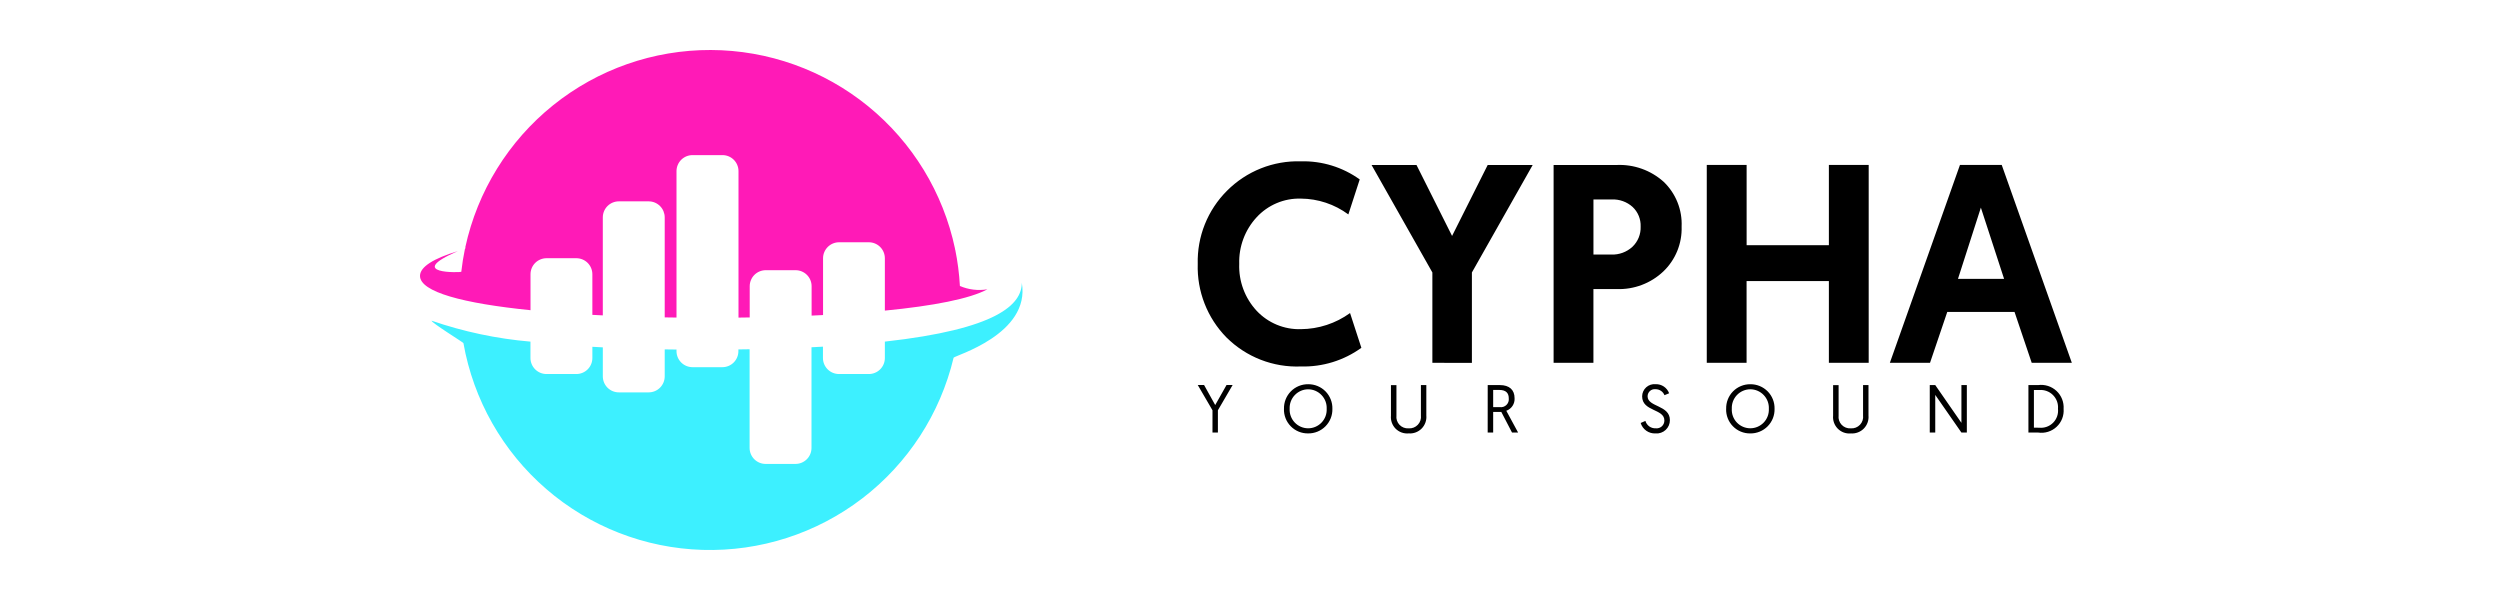 <svg width="250" height="60" viewBox="0 0 250 60" fill="none" xmlns="http://www.w3.org/2000/svg">
<rect width="250" height="60" fill="white"/>
<path d="M130.092 36.647C128.718 36.702 127.348 36.472 126.067 35.973C124.786 35.473 123.622 34.715 122.647 33.745C121.697 32.778 120.952 31.628 120.459 30.365C119.965 29.102 119.732 27.753 119.774 26.397C119.738 25.041 119.979 23.692 120.483 22.432C120.987 21.172 121.743 20.029 122.704 19.072C123.669 18.102 124.823 17.341 126.094 16.835C127.365 16.33 128.727 16.091 130.094 16.133C132.198 16.079 134.263 16.714 135.972 17.943L134.835 21.442C133.46 20.425 131.797 19.871 130.087 19.86C129.259 19.836 128.436 19.99 127.673 20.312C126.91 20.634 126.225 21.116 125.664 21.725C124.495 22.991 123.87 24.666 123.923 26.388C123.859 28.12 124.486 29.808 125.664 31.079C126.229 31.681 126.915 32.157 127.678 32.473C128.441 32.79 129.262 32.941 130.087 32.916C131.854 32.905 133.574 32.341 135.005 31.305L136.137 34.781C134.381 36.05 132.257 36.706 130.092 36.647ZM143.237 36.281V27.246L137.156 16.499H141.65L145.207 23.594L148.768 16.501H153.267L147.19 27.246V36.289L143.237 36.281ZM155.36 36.281V16.499H161.662C163.39 16.421 165.08 17.025 166.367 18.18C166.968 18.756 167.439 19.454 167.748 20.226C168.058 20.999 168.199 21.828 168.162 22.66C168.19 23.496 168.04 24.329 167.724 25.103C167.407 25.878 166.93 26.577 166.324 27.154C165.706 27.737 164.978 28.192 164.182 28.493C163.387 28.794 162.54 28.935 161.69 28.907H159.342V36.283L155.36 36.281ZM159.345 25.456H161.126C161.907 25.487 162.669 25.208 163.245 24.678C163.517 24.418 163.73 24.104 163.872 23.756C164.013 23.407 164.079 23.033 164.065 22.657C164.079 22.291 164.014 21.927 163.875 21.588C163.737 21.249 163.526 20.944 163.259 20.693C162.691 20.182 161.945 19.914 161.181 19.945H159.345V25.456ZM170.677 36.277V16.495H174.662V24.521H182.888V16.495H186.869V36.277H182.888V28.109H174.658V36.277H170.677ZM201.453 31.192H194.727L193.003 36.278H188.987L195.995 16.496H200.174L207.182 36.278H203.17L201.453 31.192ZM200.408 27.884L198.087 20.762L195.798 27.884H200.408Z" fill="black"/>
<path d="M121.248 43.253H121.79V41.028L123.262 38.503H122.652L121.521 40.505L120.409 38.503H119.777L121.249 41.028L121.248 43.253ZM128.396 40.879C128.384 41.201 128.439 41.522 128.556 41.823C128.672 42.123 128.849 42.397 129.075 42.627C129.3 42.857 129.57 43.039 129.868 43.162C130.166 43.285 130.486 43.346 130.809 43.341C131.132 43.346 131.453 43.285 131.752 43.162C132.051 43.04 132.323 42.858 132.55 42.627C132.777 42.397 132.954 42.124 133.073 41.824C133.191 41.523 133.248 41.202 133.239 40.879C133.247 40.558 133.191 40.238 133.072 39.939C132.954 39.64 132.777 39.367 132.552 39.138C132.326 38.908 132.056 38.727 131.758 38.604C131.461 38.481 131.141 38.419 130.819 38.422C130.497 38.418 130.177 38.479 129.878 38.602C129.58 38.725 129.31 38.907 129.084 39.137C128.858 39.366 128.682 39.639 128.564 39.938C128.446 40.237 128.389 40.557 128.398 40.878L128.396 40.879ZM128.965 40.879C128.954 40.628 128.993 40.378 129.081 40.143C129.168 39.907 129.303 39.693 129.476 39.511C129.649 39.328 129.857 39.183 130.087 39.083C130.317 38.983 130.566 38.931 130.817 38.93C131.068 38.931 131.316 38.983 131.547 39.083C131.777 39.183 131.985 39.328 132.157 39.511C132.331 39.693 132.465 39.907 132.553 40.143C132.641 40.378 132.68 40.628 132.668 40.879C132.681 41.13 132.642 41.381 132.555 41.617C132.468 41.852 132.334 42.068 132.161 42.25C131.988 42.433 131.779 42.578 131.548 42.678C131.317 42.778 131.068 42.83 130.817 42.83C130.565 42.83 130.316 42.778 130.085 42.678C129.854 42.578 129.646 42.433 129.473 42.25C129.3 42.068 129.166 41.852 129.079 41.617C128.991 41.381 128.953 41.13 128.965 40.879ZM140.867 43.341C141.107 43.359 141.347 43.324 141.572 43.24C141.796 43.156 142 43.023 142.168 42.852C142.336 42.681 142.464 42.475 142.544 42.249C142.625 42.023 142.655 41.783 142.633 41.544V38.506H142.091V41.54C142.112 41.709 142.095 41.881 142.042 42.043C141.989 42.205 141.901 42.354 141.783 42.477C141.666 42.602 141.522 42.698 141.363 42.76C141.204 42.822 141.033 42.847 140.863 42.835C140.693 42.847 140.524 42.822 140.365 42.76C140.207 42.699 140.065 42.603 139.948 42.48C139.832 42.357 139.745 42.21 139.692 42.05C139.64 41.889 139.623 41.719 139.644 41.551V38.513H139.095V41.559C139.072 41.798 139.102 42.038 139.182 42.264C139.262 42.49 139.391 42.696 139.559 42.866C139.729 43.036 139.934 43.167 140.16 43.249C140.386 43.331 140.627 43.362 140.866 43.341H140.867ZM148.768 43.254H149.317V41.191H150.13L151.201 43.253H151.81L150.63 41.077C150.886 40.986 151.105 40.814 151.254 40.588C151.403 40.361 151.475 40.093 151.458 39.822C151.458 38.995 150.949 38.507 149.978 38.507H148.771L148.768 43.254ZM149.317 40.711V38.995H149.942C150.613 38.995 150.877 39.327 150.877 39.83C150.892 39.951 150.879 40.074 150.839 40.19C150.799 40.305 150.732 40.41 150.645 40.495C150.558 40.58 150.452 40.644 150.336 40.682C150.219 40.72 150.096 40.73 149.975 40.712L149.317 40.711ZM164.067 42.298C164.163 42.612 164.361 42.886 164.63 43.075C164.899 43.265 165.223 43.359 165.552 43.342C165.736 43.358 165.921 43.335 166.095 43.275C166.27 43.215 166.43 43.119 166.565 42.994C166.7 42.869 166.808 42.717 166.881 42.548C166.954 42.379 166.991 42.196 166.99 42.012C166.99 40.493 164.759 40.717 164.759 39.632C164.759 39.53 164.78 39.43 164.821 39.338C164.862 39.245 164.923 39.163 164.998 39.095C165.074 39.028 165.163 38.977 165.26 38.947C165.356 38.917 165.458 38.908 165.559 38.92C165.75 38.92 165.936 38.976 166.095 39.083C166.253 39.189 166.376 39.341 166.448 39.518L166.912 39.327C166.812 39.054 166.629 38.819 166.388 38.656C166.147 38.493 165.86 38.41 165.569 38.419C165.399 38.401 165.227 38.42 165.064 38.473C164.901 38.526 164.751 38.612 164.623 38.726C164.496 38.84 164.393 38.98 164.323 39.136C164.252 39.292 164.215 39.461 164.214 39.633C164.214 41.166 166.438 40.861 166.438 42.047C166.439 42.157 166.418 42.266 166.374 42.367C166.331 42.468 166.266 42.559 166.185 42.633C166.103 42.707 166.007 42.763 165.902 42.797C165.798 42.831 165.687 42.842 165.577 42.83C165.346 42.842 165.118 42.776 164.93 42.642C164.741 42.507 164.604 42.313 164.54 42.091L164.067 42.298ZM172.613 40.88C172.601 41.203 172.656 41.524 172.773 41.824C172.889 42.124 173.066 42.398 173.292 42.628C173.517 42.859 173.787 43.041 174.085 43.163C174.383 43.286 174.703 43.347 175.026 43.342C175.349 43.347 175.67 43.286 175.969 43.163C176.268 43.041 176.54 42.859 176.767 42.628C176.993 42.398 177.171 42.125 177.29 41.825C177.408 41.524 177.465 41.203 177.456 40.88C177.464 40.559 177.407 40.239 177.289 39.94C177.171 39.641 176.994 39.369 176.769 39.139C176.543 38.91 176.273 38.728 175.975 38.605C175.678 38.482 175.358 38.42 175.036 38.423C174.714 38.419 174.394 38.481 174.096 38.604C173.798 38.727 173.528 38.908 173.302 39.138C173.077 39.367 172.9 39.64 172.782 39.939C172.664 40.238 172.608 40.558 172.616 40.879L172.613 40.88ZM173.181 40.88C173.169 40.629 173.208 40.378 173.295 40.142C173.383 39.906 173.517 39.691 173.691 39.508C173.864 39.326 174.072 39.18 174.303 39.08C174.534 38.981 174.782 38.929 175.034 38.928C175.285 38.929 175.533 38.981 175.764 39.081C175.994 39.181 176.202 39.326 176.374 39.508C176.548 39.69 176.682 39.905 176.77 40.14C176.858 40.376 176.897 40.626 176.885 40.877C176.897 41.128 176.859 41.379 176.771 41.614C176.684 41.85 176.55 42.066 176.377 42.248C176.204 42.43 175.995 42.576 175.764 42.676C175.533 42.776 175.284 42.827 175.033 42.828C174.781 42.828 174.533 42.778 174.302 42.679C174.071 42.581 173.862 42.436 173.688 42.255C173.515 42.073 173.381 41.858 173.293 41.622C173.206 41.387 173.167 41.136 173.179 40.885L173.181 40.88ZM185.083 43.342C185.322 43.36 185.563 43.326 185.787 43.241C186.012 43.157 186.216 43.025 186.384 42.854C186.552 42.682 186.68 42.476 186.76 42.251C186.84 42.025 186.871 41.784 186.849 41.545V38.507H186.306V41.54C186.328 41.709 186.311 41.881 186.258 42.043C186.205 42.205 186.116 42.354 185.999 42.477C185.881 42.602 185.738 42.698 185.579 42.76C185.42 42.822 185.249 42.847 185.078 42.835C184.909 42.847 184.739 42.822 184.581 42.76C184.423 42.699 184.281 42.603 184.164 42.48C184.048 42.357 183.961 42.21 183.908 42.05C183.855 41.889 183.839 41.719 183.86 41.551V38.513H183.311V41.559C183.288 41.798 183.318 42.038 183.398 42.264C183.478 42.489 183.607 42.694 183.775 42.865C183.944 43.035 184.148 43.167 184.372 43.25C184.597 43.333 184.837 43.365 185.076 43.346L185.083 43.342ZM192.976 43.255H193.525V39.491L196.142 43.255H196.684V38.508H196.142V42.285L193.525 38.508H192.976V43.255ZM202.842 43.255H203.818C204.149 43.304 204.486 43.278 204.805 43.179C205.124 43.079 205.417 42.909 205.661 42.681C205.906 42.453 206.096 42.173 206.217 41.861C206.338 41.55 206.387 41.215 206.361 40.882C206.382 40.55 206.329 40.217 206.207 39.908C206.084 39.599 205.894 39.321 205.651 39.093C205.407 38.867 205.117 38.696 204.8 38.595C204.483 38.494 204.148 38.464 203.818 38.508H202.842V43.255ZM203.391 42.767V39.002H203.926C204.178 38.981 204.431 39.015 204.668 39.102C204.905 39.189 205.121 39.327 205.299 39.506C205.477 39.685 205.614 39.901 205.701 40.138C205.787 40.375 205.82 40.629 205.798 40.88C205.826 41.134 205.796 41.391 205.712 41.632C205.628 41.873 205.491 42.092 205.311 42.273C205.131 42.454 204.914 42.592 204.675 42.678C204.436 42.764 204.18 42.796 203.927 42.771L203.391 42.767Z" fill="black"/>
<path d="M102.182 28.272C102.182 30.448 99.722 32.914 88.486 34.161V35.802C88.486 36.013 88.444 36.221 88.364 36.415C88.283 36.609 88.165 36.786 88.016 36.934C87.867 37.083 87.69 37.201 87.496 37.281C87.302 37.362 87.093 37.403 86.883 37.403H83.898C83.473 37.403 83.066 37.234 82.765 36.934C82.465 36.634 82.295 36.227 82.295 35.802V34.666C81.92 34.688 81.537 34.708 81.15 34.726V44.792C81.15 45.002 81.109 45.211 81.028 45.405C80.948 45.599 80.829 45.776 80.681 45.925C80.532 46.073 80.355 46.191 80.161 46.271C79.966 46.352 79.758 46.393 79.547 46.392H76.563C76.353 46.393 76.144 46.351 75.95 46.271C75.756 46.191 75.579 46.073 75.43 45.924C75.281 45.776 75.163 45.599 75.083 45.405C75.002 45.211 74.96 45.002 74.96 44.792V34.926L73.839 34.942V35.116C73.839 35.327 73.797 35.535 73.717 35.73C73.636 35.924 73.518 36.101 73.369 36.249C73.221 36.398 73.044 36.516 72.849 36.596C72.655 36.677 72.447 36.718 72.236 36.718H69.253C68.828 36.718 68.421 36.549 68.12 36.249C67.82 35.949 67.65 35.541 67.65 35.116V34.954C67.252 34.954 66.859 34.949 66.471 34.939V37.637C66.471 37.848 66.429 38.056 66.348 38.25C66.268 38.445 66.149 38.621 66 38.77C65.851 38.918 65.675 39.036 65.48 39.116C65.286 39.196 65.077 39.237 64.867 39.237H61.884C61.673 39.237 61.465 39.196 61.271 39.116C61.077 39.035 60.9 38.918 60.751 38.769C60.602 38.621 60.484 38.444 60.404 38.25C60.323 38.056 60.282 37.848 60.282 37.637V34.736C59.927 34.717 59.579 34.7 59.237 34.679V35.802C59.237 36.227 59.068 36.634 58.768 36.934C58.467 37.234 58.06 37.403 57.636 37.403H54.649C54.224 37.403 53.817 37.234 53.517 36.934C53.216 36.634 53.047 36.227 53.046 35.802V34.163C49.674 33.874 46.351 33.17 43.152 32.066C43.185 32.305 46.328 34.235 46.343 34.313C47.344 39.984 50.269 45.136 54.625 48.902C58.981 52.668 64.502 54.818 70.258 54.989C76.013 55.16 81.652 53.343 86.224 49.842C90.797 46.342 94.023 41.373 95.36 35.772C95.4 35.575 103.071 33.437 102.182 28.272Z" fill="#3DF0FF"/>
<path d="M46.551 24.719L46.508 24.908H46.49C46.335 25.654 46.215 26.411 46.129 27.181C46.12 27.247 40.41 27.442 45.78 25.113C43.379 25.839 42 26.68 42 27.588C42 29.197 46.325 30.341 53.051 31.02V27.422C53.051 27.212 53.093 27.003 53.173 26.809C53.254 26.614 53.373 26.438 53.521 26.289C53.67 26.141 53.847 26.023 54.042 25.943C54.236 25.862 54.445 25.821 54.655 25.821H57.633C57.844 25.821 58.052 25.863 58.247 25.943C58.441 26.023 58.618 26.141 58.767 26.29C58.916 26.439 59.034 26.616 59.114 26.81C59.195 27.004 59.236 27.213 59.236 27.423V31.486L60.281 31.538V21.737C60.281 21.312 60.45 20.905 60.75 20.604C61.051 20.304 61.458 20.135 61.883 20.135H64.866C65.076 20.135 65.285 20.176 65.48 20.256C65.674 20.337 65.851 20.455 66 20.603C66.15 20.752 66.268 20.929 66.349 21.123C66.429 21.318 66.471 21.526 66.471 21.737V31.739C66.858 31.746 67.251 31.751 67.65 31.755V17.111C67.65 16.901 67.692 16.693 67.773 16.499C67.853 16.304 67.972 16.128 68.12 15.979C68.269 15.831 68.446 15.713 68.64 15.632C68.835 15.552 69.043 15.511 69.253 15.511H72.247C72.457 15.511 72.665 15.552 72.86 15.632C73.054 15.713 73.231 15.831 73.38 15.979C73.529 16.128 73.647 16.304 73.727 16.499C73.808 16.693 73.85 16.901 73.85 17.111V31.76L74.971 31.744V28.622C74.971 28.412 75.012 28.203 75.093 28.009C75.173 27.814 75.291 27.637 75.44 27.488C75.589 27.34 75.766 27.221 75.96 27.141C76.155 27.061 76.363 27.019 76.574 27.019H79.558C79.768 27.019 79.977 27.06 80.171 27.141C80.365 27.221 80.542 27.339 80.691 27.488C80.84 27.636 80.958 27.813 81.039 28.007C81.119 28.201 81.161 28.41 81.161 28.62V31.56L82.305 31.505V25.826C82.306 25.401 82.476 24.995 82.776 24.695C83.077 24.395 83.484 24.227 83.908 24.227H86.883C87.308 24.226 87.715 24.395 88.016 24.695C88.316 24.994 88.486 25.401 88.486 25.826V31.061C93.347 30.587 96.994 29.876 98.741 28.929C97.811 29.086 96.856 28.971 95.99 28.598C95.923 27.371 95.765 26.15 95.519 24.946H95.504L95.49 24.879H95.504C94.322 19.271 91.253 14.237 86.807 10.619C82.362 7.002 76.81 5.018 71.079 5C65.347 4.982 59.783 6.931 55.316 10.521C50.848 14.111 47.747 19.125 46.53 24.726L46.551 24.719Z" fill="#FF1AB7"/>
</svg>
